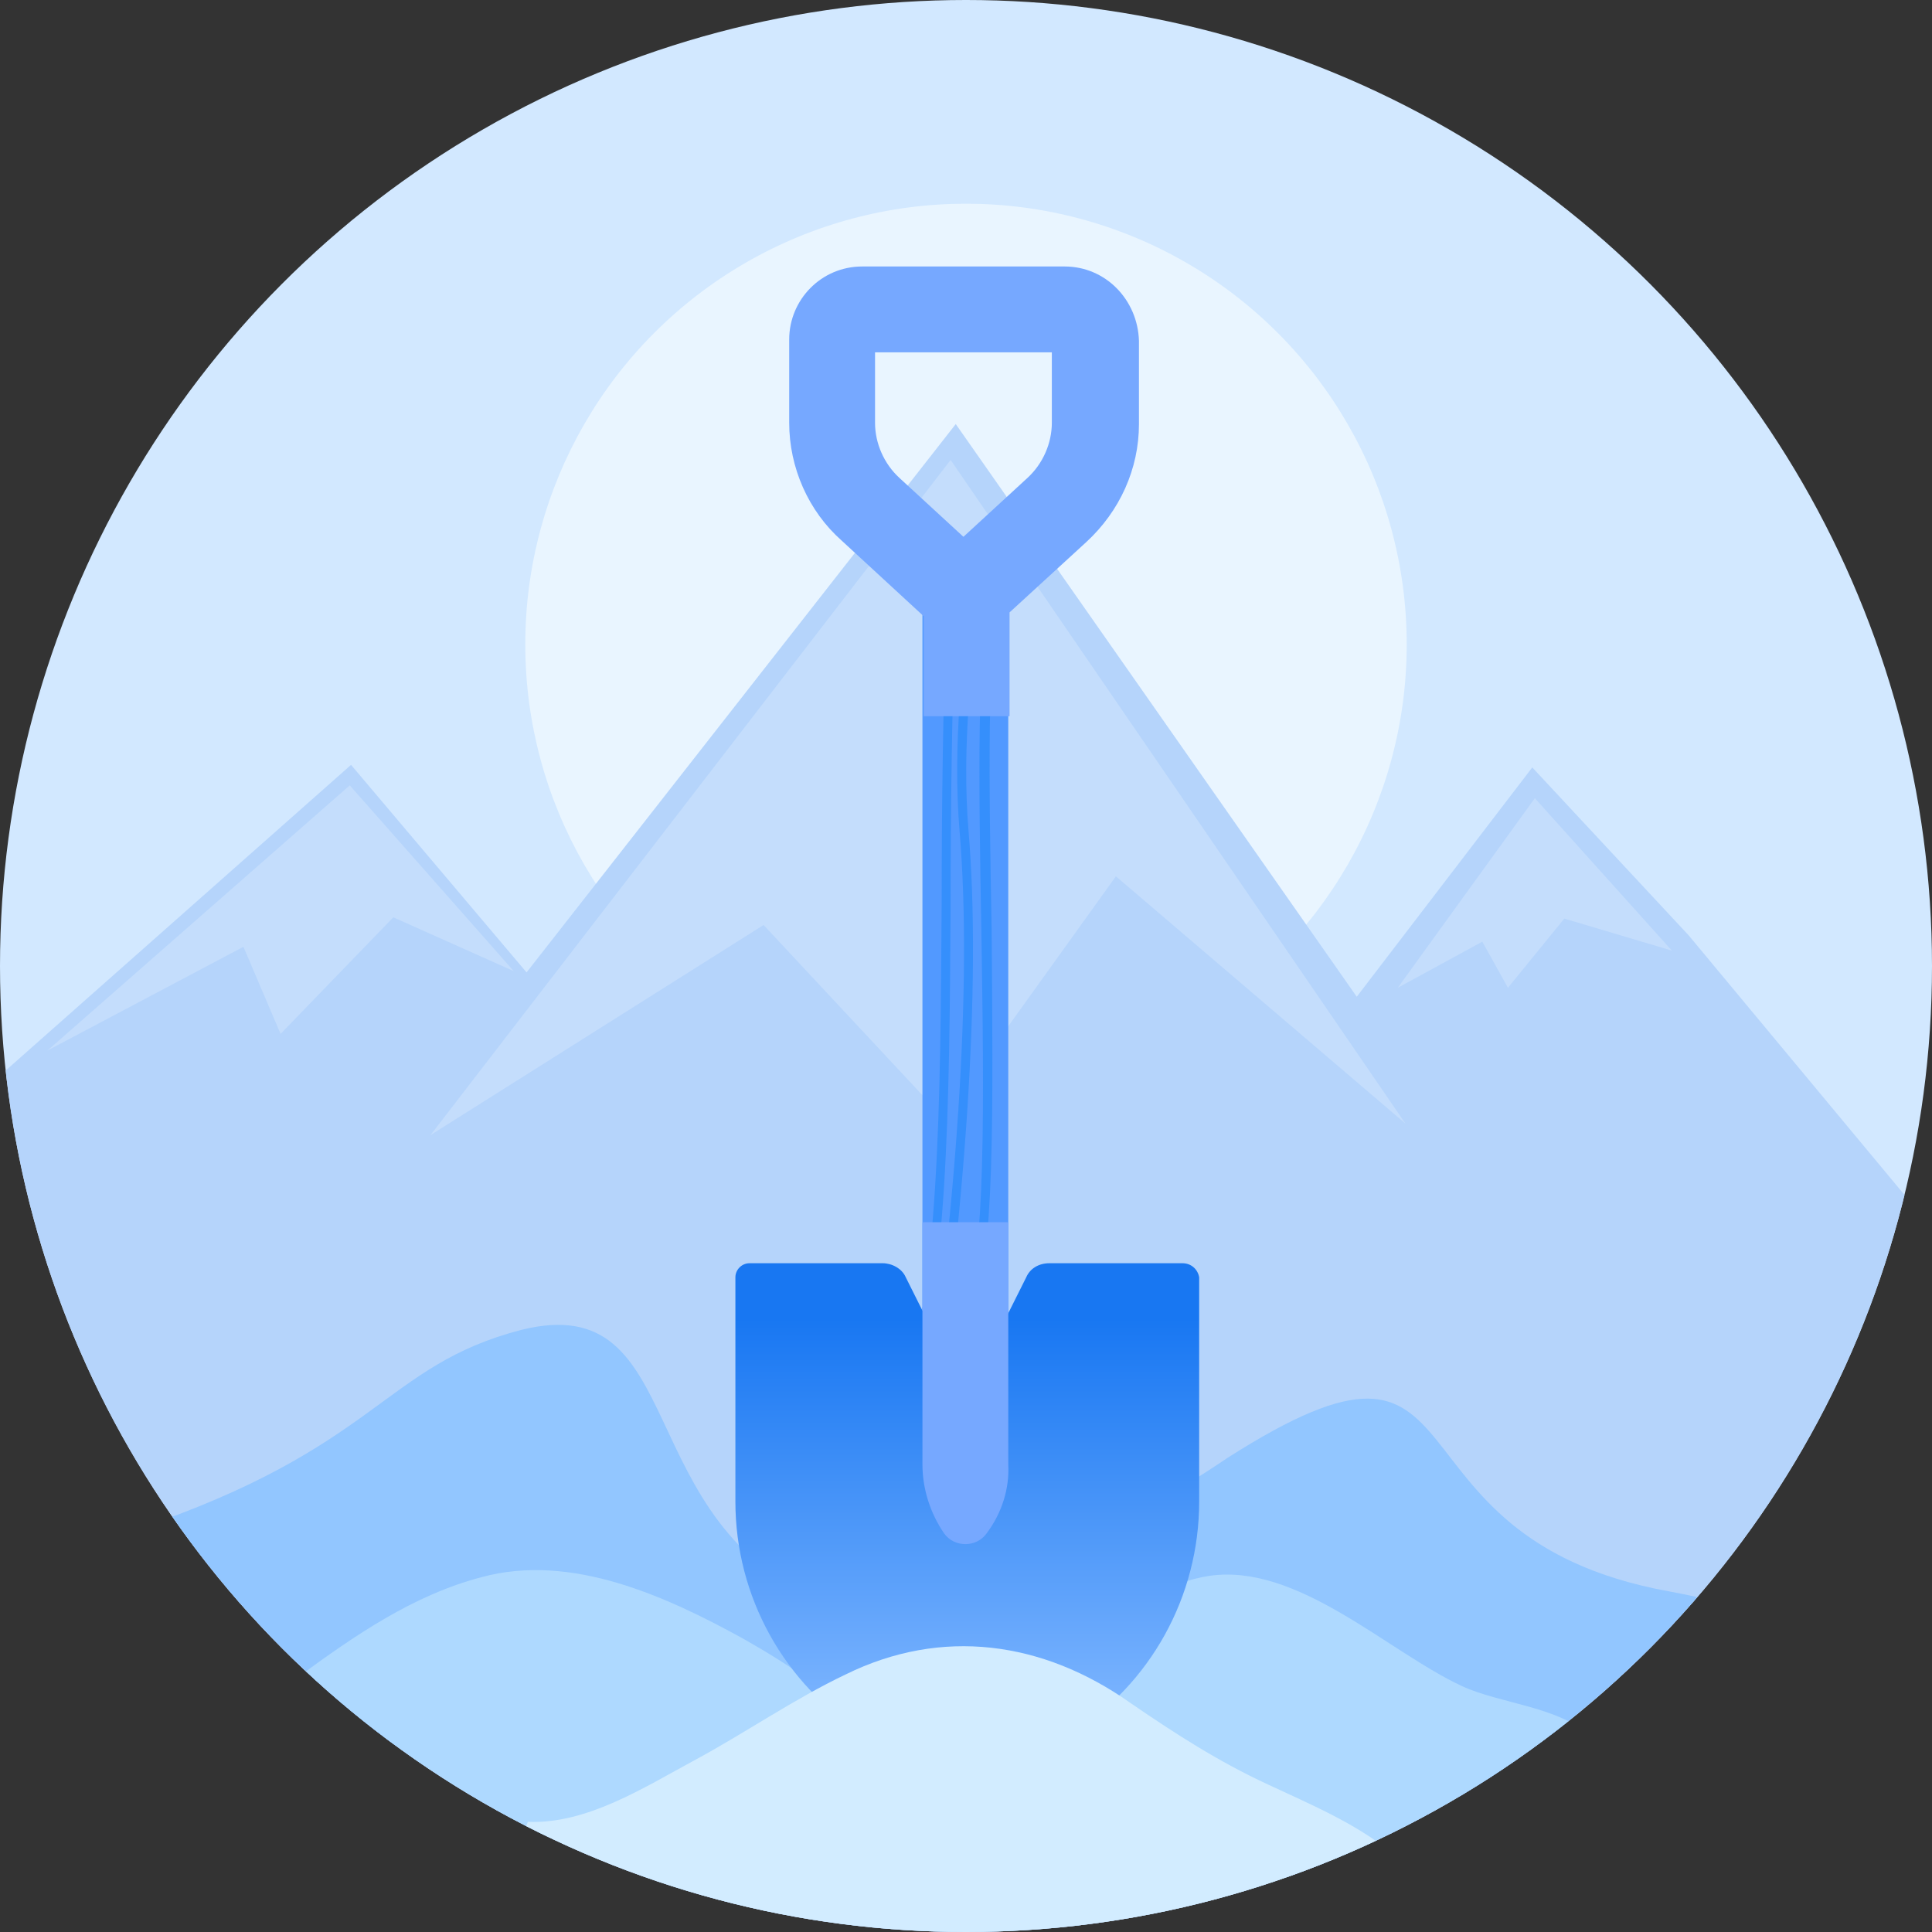 <?xml version="1.0" encoding="UTF-8" standalone="no"?>
<svg
   version="1.1"
   id="Layer_1"
   x="0px"
   y="0px"
   viewBox="0 0 150.8 150.8"
   xml:space="preserve"
   sodipodi:docname="logo.svg"
   width="150.8"
   height="150.8"
   inkscape:version="1.2 (dc2aeda, 2022-05-15)"
   xmlns:inkscape="http://www.inkscape.org/namespaces/inkscape"
   xmlns:sodipodi="http://sodipodi.sourceforge.net/DTD/sodipodi-0.dtd"
   xmlns:xlink="http://www.w3.org/1999/xlink"
   xmlns="http://www.w3.org/2000/svg"
   xmlns:svg="http://www.w3.org/2000/svg"><rect x="0" y="0" width="150.8" height="150.8" fill="#333333" stroke="none"/><defs
   id="defs68" /><sodipodi:namedview
   id="namedview66"
   pagecolor="#ffffff"
   bordercolor="#000000"
   borderopacity="0.25"
   inkscape:showpageshadow="2"
   inkscape:pageopacity="0.0"
   inkscape:pagecheckerboard="0"
   inkscape:deskcolor="#d1d1d1"
   showgrid="false"
   inkscape:zoom="1.18"
   inkscape:cx="-100"
   inkscape:cy="78.389831"
   inkscape:window-width="1517"
   inkscape:window-height="895"
   inkscape:window-x="0"
   inkscape:window-y="25"
   inkscape:window-maximized="0"
   inkscape:current-layer="Layer_1" />
<style
   type="text/css"
   id="style2">
	.st0{fill:#D2E8FF;}
	.st1{clip-path:url(#SVGID_00000180331195256659297860000010804132442979143861_);fill:#E9F5FF;}
	.st2{clip-path:url(#SVGID_00000180331195256659297860000010804132442979143861_);fill:#B5D4FB;}
	.st3{clip-path:url(#SVGID_00000180331195256659297860000010804132442979143861_);fill:#C4DDFC;}
	.st4{clip-path:url(#SVGID_00000180331195256659297860000010804132442979143861_);fill:#92C6FF;}
	.st5{clip-path:url(#SVGID_00000180331195256659297860000010804132442979143861_);fill:#AED9FF;}
	.st6{clip-path:url(#SVGID_00000180331195256659297860000010804132442979143861_);}
	.st7{fill:#5299FF;}
	.st8{clip-path:url(#SVGID_00000005948229790608186530000018385890260109548673_);fill:#358FFC;}
	.st9{fill:url(#SVGID_00000110430062641922230350000007880956083845645186_);}
	.st10{fill:#76A8FF;}
	.st11{clip-path:url(#SVGID_00000180331195256659297860000010804132442979143861_);fill:#D2ECFF;}
	.st12{fill:#C4DDFC;}
</style>
<g
   id="g63"
   inkscape:export-filename="g63.svg"
   inkscape:export-xdpi="96"
   inkscape:export-ydpi="96"
   transform="translate(-24.6,-24.6)">
	<circle
   class="st0"
   cx="100"
   cy="100"
   r="75.4"
   id="circle4" />
	<g
   id="g59">
		<defs
   id="defs7">
			<circle
   id="SVGID_1_"
   cx="100"
   cy="100"
   r="75.4" />
		</defs>
		<clipPath
   id="SVGID_00000149340382321786602170000007286338932105131945_">
			<use
   xlink:href="#SVGID_1_"
   style="overflow:visible"
   id="use9" />
		</clipPath>

			<circle
   style="fill:#e9f5ff"
   cx="100"
   cy="74.9"
   r="34.4"
   clip-path="url(#SVGID_00000149340382321786602170000007286338932105131945_)"
   id="circle12" />
		<polygon
   style="fill:#b5d4fb"
   points="65.7,100.5 99.2,57.7 130.5,102.4 144.2,84.5 156.4,97.6 187,134.4 193.4,191.2 89.5,218.8 36.3,196.8 10.8,144.4 17.2,115.1 52,84.3 "
   clip-path="url(#SVGID_00000149340382321786602170000007286338932105131945_)"
   id="polygon14" />
		<polygon
   style="fill:#c4ddfc"
   points="64.7,100.4 55.3,96.2 46.5,105.3 43.6,98.5 28.3,106.6 51.9,85.9 "
   clip-path="url(#SVGID_00000149340382321786602170000007286338932105131945_)"
   id="polygon16" />
		<polygon
   style="fill:#c4ddfc"
   points="134.3,112.3 111.7,93 98.2,111.8 84.2,96.8 58.2,113.2 98.8,60.5 "
   clip-path="url(#SVGID_00000149340382321786602170000007286338932105131945_)"
   id="polygon18" />
		<path
   style="fill:#92c6ff"
   d="m 120.4,138.4 c 21,-13.4 11,6.1 34.4,10.4 23.4,4.3 27,16.6 -4,17 -31,0.4 -50.3,-20 -44,-20.6 4.6,-0.6 13.6,-6.8 13.6,-6.8 z"
   clip-path="url(#SVGID_00000149340382321786602170000007286338932105131945_)"
   id="path20" />
		<path
   style="fill:#92c6ff"
   d="m 25.9,151.1 c 2.1,-3.4 5.5,-5.8 9.3,-7.1 19,-6.4 19.3,-12.8 30.1,-15.6 13.3,-3.3 8.3,15.3 23.8,21.3 15.5,6.1 18.9,3.5 14.2,4.8 -4.7,1.3 -48.2,8.3 -68.8,6.6 -11.5,-1 -11.1,-5.9 -8.6,-10 z"
   clip-path="url(#SVGID_00000149340382321786602170000007286338932105131945_)"
   id="path22" />
		<path
   style="fill:#aed9ff"
   d="m 33.8,164.2 c 10.2,-3.9 17.7,-13.7 28.4,-16.5 7,-1.9 14.4,1.5 20.4,4.8 3,1.7 8.8,5.2 10,8.4 3.1,8 -14.8,4.8 -19,5.6 -9,1.9 -17.2,6 -26.5,2.7 -3.6,-1.2 -7.1,-2.1 -10.9,-2.7 -1.1,-0.2 -3.6,-0.1 -3.8,-1.5"
   clip-path="url(#SVGID_00000149340382321786602170000007286338932105131945_)"
   id="path24" />
		<path
   style="fill:#aed9ff"
   d="m 104.4,161.7 c -0.6,-2.7 4.8,-7.8 6.7,-9.6 2.2,-2.2 4.6,-4 7.9,-4.5 6.9,-1 13.9,5.9 19.7,8.6 3,1.4 7.7,1.6 10.1,4 1.4,1.3 2.8,5.2 1.2,6.8 -0.6,0.7 -3.1,1.4 -4,1.8 -2.3,1.1 -4.6,1.3 -7.1,1.3 -4.8,0 -9.3,0.7 -14.1,1 -6.8,0.5 -12.5,0.2 -18.1,-3.9 -1.1,-0.8 -1.3,-1.1 -1.9,-2 -0.5,-0.7 0.2,-1.2 -0.8,-1.7"
   clip-path="url(#SVGID_00000149340382321786602170000007286338932105131945_)"
   id="path26" />
		<g
   clip-path="url(#SVGID_00000149340382321786602170000007286338932105131945_)"
   id="g55">
			<path
   class="st7"
   d="m 100,139.6 c -1.9,0 -3.4,-1.5 -3.4,-3.4 v -68 c 0,-1.9 6.7,-1.9 6.7,0 v 68 c 0.1,1.9 -1.4,3.4 -3.3,3.4 z"
   id="path28" />
			<g
   id="g42">
				<defs
   id="defs31">
					<path
   id="SVGID_00000183968525679613102740000018406093591702379709_"
   d="m 100,139.6 c -1.9,0 -3.4,-1.5 -3.4,-3.4 v -68 c 0,-1.9 6.7,-1.9 6.7,0 v 68 c 0.1,1.9 -1.4,3.4 -3.3,3.4 z" />
				</defs>
				<clipPath
   id="SVGID_00000005947160320639762740000005585591695110785419_">
					<use
   xlink:href="#SVGID_00000183968525679613102740000018406093591702379709_"
   style="overflow:visible"
   id="use33" />
				</clipPath>
				<path
   style="fill:#358ffc"
   d="m 100.4,127 -0.6,-0.3 c 1.8,-3.4 1.6,-16.6 1.4,-29.4 C 101,86.2 100.8,74.8 102,69.6 l 0.7,0.1 c -1.1,5.1 -0.9,16.5 -0.7,27.5 0.1,13.5 0.3,26.2 -1.6,29.8 z"
   clip-path="url(#SVGID_00000005947160320639762740000005585591695110785419_)"
   id="path36" />
				<path
   style="fill:#358ffc"
   d="M 95.5,134.2 94.9,134 c 3,-9 3.1,-22.8 3.2,-38.8 0,-7.6 0.1,-15.4 0.4,-23.8 h 0.7 c -0.3,8.3 -0.4,16.2 -0.4,23.7 -0.1,16.2 -0.2,30.1 -3.3,39.1 z"
   clip-path="url(#SVGID_00000005947160320639762740000005585591695110785419_)"
   id="path38" />
				<path
   style="fill:#358ffc"
   d="m 97,138.9 -0.7,-0.1 c 3,-19.5 4.2,-37.5 3.2,-49.3 -1.1,-13.2 3,-28.8 3.1,-29 l 0.7,0.2 c 0,0.2 -4.2,15.7 -3.1,28.8 1,11.8 -0.2,29.8 -3.2,49.4 z"
   clip-path="url(#SVGID_00000005947160320639762740000005585591695110785419_)"
   id="path40" />
			</g>

				<linearGradient
   id="SVGID_00000167373337687803547190000016124382834630759302_"
   gradientUnits="userSpaceOnUse"
   x1="100"
   y1="127.521"
   x2="100"
   y2="159.374">
				<stop
   offset="0"
   style="stop-color:#1877F2"
   id="stop44" />
				<stop
   offset="0.999"
   style="stop-color:#80B7FF"
   id="stop46" />
			</linearGradient>
			<path
   style="fill:url(#SVGID_00000167373337687803547190000016124382834630759302_)"
   d="m 116.9,123.2 h -10.4 c -0.8,0 -1.5,0.4 -1.8,1.1 l -1.9,3.8 v 0 c -1,2.6 -4.6,2.6 -5.6,0 v 0 l -1.9,-3.8 c -0.3,-0.7 -1.1,-1.1 -1.8,-1.1 H 83.1 c -0.6,0 -1.1,0.5 -1.1,1.1 v 17.5 c 0,7.4 3.8,14.3 10.1,18.2 l 1.1,0.7 c 2.1,1.3 4.5,2 6.9,2 2.4,0 4.8,-0.7 6.9,-2 l 1.1,-0.7 c 6.3,-3.9 10.1,-10.8 10.1,-18.2 v -17.5 c -0.1,-0.6 -0.6,-1.1 -1.3,-1.1 z"
   id="path49" />
			<path
   class="st10"
   d="m 101.6,144.3 v 0 c -0.8,1.1 -2.5,1.1 -3.3,0 v 0 c -1.1,-1.6 -1.7,-3.5 -1.7,-5.4 v -18.8 c 0,-0.1 0.1,-0.1 0.1,-0.1 h 6.5 c 0.1,0 0.1,0.1 0.1,0.1 v 18.8 c 0.1,1.9 -0.5,3.8 -1.7,5.4 z"
   id="path51" />
			<path
   class="st10"
   d="M 107.7,45.4 H 91.9 c -3.2,0 -5.7,2.6 -5.7,5.7 v 6.5 c 0,3.5 1.5,6.9 4.1,9.2 l 6.4,5.9 v 7.8 h 6.7 v -8.1 l 6,-5.5 c 2.6,-2.4 4.1,-5.7 4.1,-9.2 v -6.5 c -0.1,-3.2 -2.6,-5.8 -5.8,-5.8 z m -1,12.2 c 0,1.6 -0.7,3.2 -1.9,4.3 l -5,4.6 -5,-4.6 c -1.2,-1.1 -1.9,-2.7 -1.9,-4.3 v -5.5 h 13.8 z"
   id="path53" />
		</g>
		<path
   style="fill:#d2ecff"
   d="m 65.8,166.8 c 4.6,0.2 9.1,-2.7 13,-4.8 3.9,-2.1 7.8,-4.8 11.8,-6.7 7.5,-3.7 15.4,-2.6 22.2,2.2 3.5,2.4 6.9,4.6 10.8,6.4 3.2,1.5 6.8,3 9.6,5.3 7,5.6 -6.5,9.1 -10.4,10.5 -4.2,1.4 -8.2,1.5 -12.6,1.5 -7.6,0 -15.1,-0.3 -22.7,-0.9 -5.4,-0.4 -10.5,-2.9 -15.7,-4 -3,-0.7 -7.7,-0.6 -9,-4 -0.7,-1.8 0.2,-3.6 2.2,-3.4"
   clip-path="url(#SVGID_00000149340382321786602170000007286338932105131945_)"
   id="path57" />
	</g>
	<polygon
   class="st12"
   points="155.1,98.8 146.7,96.3 142.3,101.7 140.3,98.1 133.7,101.7 144.4,86.9 "
   id="polygon61" />
</g>
</svg>
